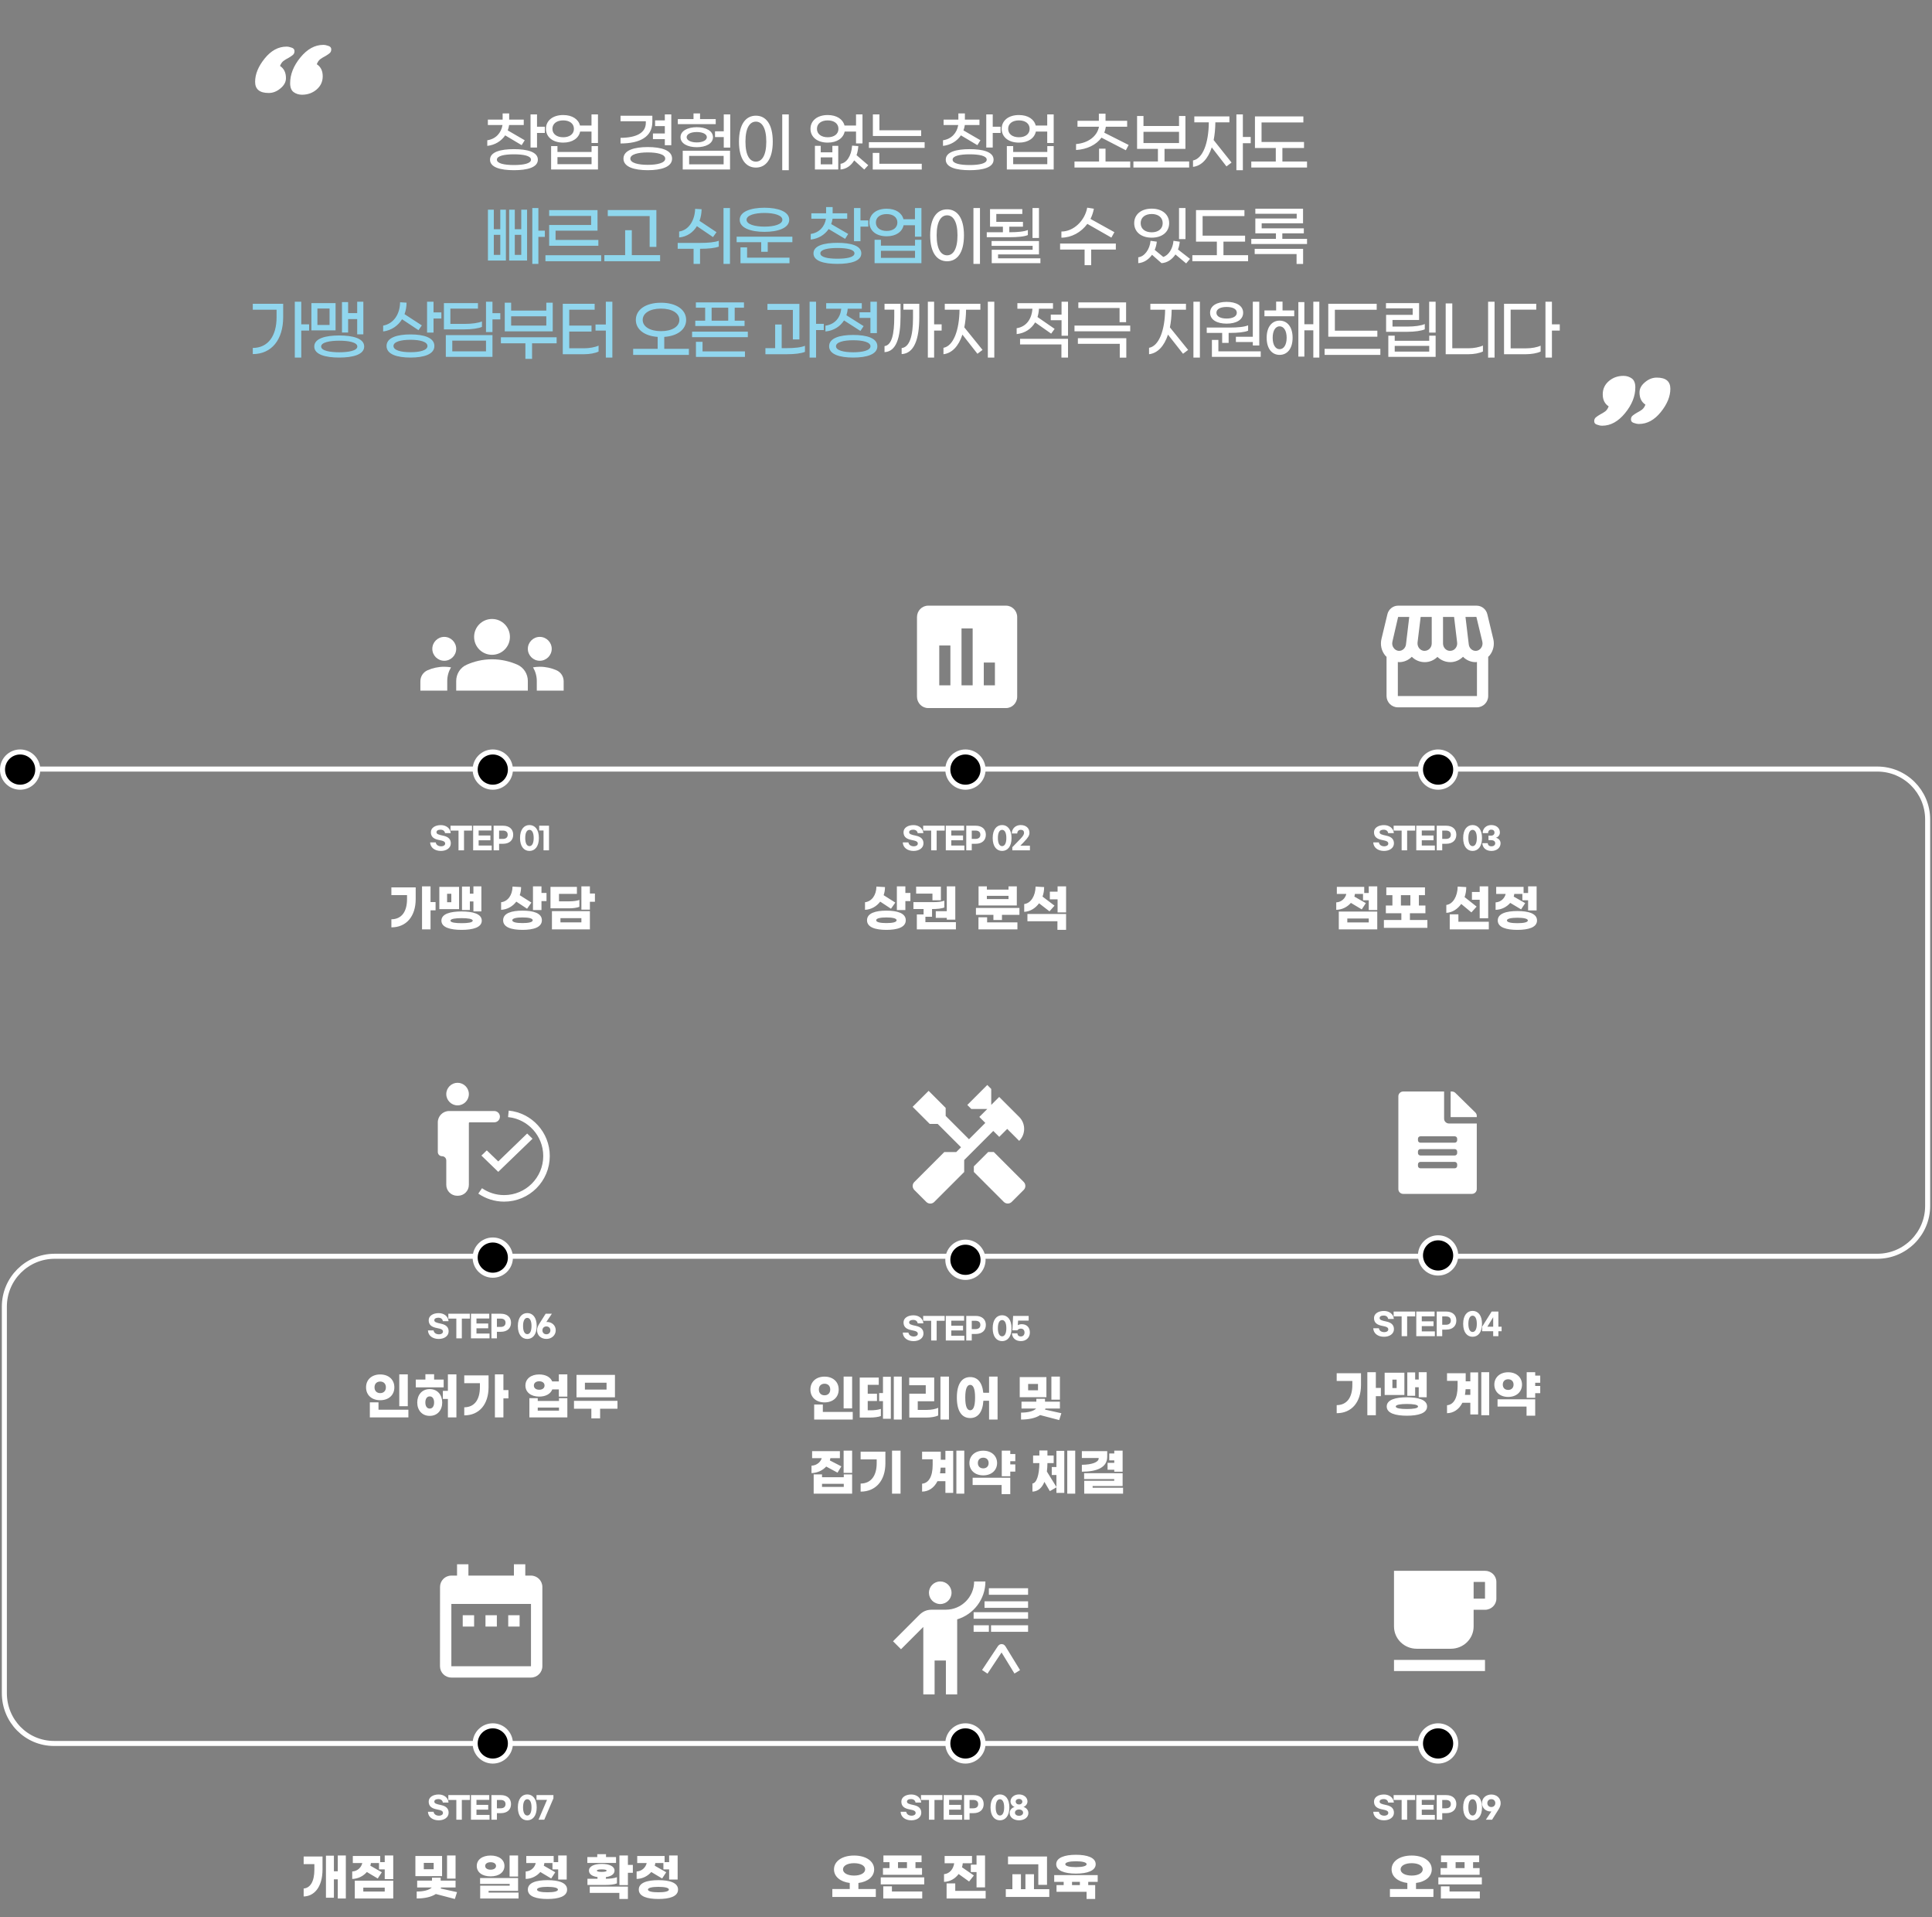 <svg width="887" height="880" viewBox="0 0 887 880" fill="none" xmlns="http://www.w3.org/2000/svg">
<rect x="0" y="0" width="887" height="880" fill="#808080" stroke="none"/>
<path d="M231.936 62.13L239.496 66.63L240.906 64.38L233.106 59.85C233.406 59.07 233.616 58.23 233.736 57.39H240.456V54.9H233.766V52.05H230.766V54.9H223.986V57.39H230.706C230.106 61.05 227.616 63.81 223.716 64.38V66.96C227.286 66.57 230.166 64.74 231.936 62.13ZM246.546 58.17V52.5H243.576V67.71H246.546V61.02H250.146V58.17H246.546ZM235.956 68.46C229.836 68.46 224.976 69.72 224.976 73.29C224.976 76.86 229.836 78.12 235.956 78.12C242.106 78.12 246.936 76.86 246.936 73.29C246.936 69.72 242.106 68.46 235.956 68.46ZM235.956 75.75C231.576 75.75 228.126 75.06 228.126 73.29C228.126 71.52 231.576 70.83 235.956 70.83C240.336 70.83 243.786 71.52 243.786 73.29C243.786 75.06 240.336 75.75 235.956 75.75ZM271.564 52.5V57.63H266.284C265.564 54.72 262.714 52.8 258.574 52.8C253.714 52.8 250.654 55.41 250.654 59.13C250.654 62.85 253.714 65.46 258.574 65.46C262.834 65.46 265.714 63.42 266.344 60.39H271.564V65.64H274.534V52.5H271.564ZM258.574 63C255.634 63 253.624 61.53 253.624 59.13C253.624 56.73 255.634 55.26 258.574 55.26C261.514 55.26 263.494 56.73 263.494 59.13C263.494 61.53 261.514 63 258.574 63ZM271.594 69.75H255.934V67.05H253.024V77.79H274.534V67.05H271.594V69.75ZM255.934 75.36V72.12H271.594V75.36H255.934ZM305.229 66.66H308.199V52.5H305.229V55.26H300.759V57.87H305.229V61.26H299.769V63.87H305.229V66.66ZM299.499 55.92V53.13H284.889V55.65H296.499V56.43C296.499 61.02 292.059 63.24 284.889 63.27V65.85C293.739 65.85 299.499 62.88 299.499 55.92ZM297.399 67.5C291.279 67.5 286.239 68.91 286.239 72.81C286.239 76.68 291.279 78.12 297.399 78.12C303.519 78.12 308.559 76.68 308.559 72.81C308.559 68.91 303.519 67.5 297.399 67.5ZM297.399 75.66C293.079 75.66 289.389 74.82 289.389 72.81C289.389 70.8 293.079 69.96 297.399 69.96C301.749 69.96 305.409 70.8 305.409 72.81C305.409 74.82 301.749 75.66 297.399 75.66ZM328.597 54.66H321.397V52.05H318.397V54.66H311.197V56.97H328.597V54.66ZM332.287 52.5V60.27H328.267V62.91H332.287V67.74H335.257V52.5H332.287ZM319.897 67.56C324.067 67.56 327.337 65.91 327.337 62.97C327.337 60.06 324.067 58.38 319.897 58.38C315.727 58.38 312.427 60.06 312.427 62.97C312.427 65.91 315.727 67.56 319.897 67.56ZM319.897 60.6C322.747 60.6 324.517 61.62 324.517 62.97C324.517 64.32 322.747 65.37 319.897 65.37C317.047 65.37 315.247 64.32 315.247 62.97C315.247 61.62 317.047 60.6 319.897 60.6ZM313.447 77.79H335.167V69.18H313.447V77.79ZM316.387 71.55H332.227V75.42H316.387V71.55ZM359.134 78.12H362.134V52.5H359.134V78.12ZM347.044 76.92C351.574 76.92 354.784 73.14 354.784 65.01C354.784 56.88 351.574 53.1 347.044 53.1C342.484 53.1 339.274 56.88 339.274 65.01C339.274 73.14 342.484 76.92 347.044 76.92ZM347.044 74.19C344.314 74.19 342.244 71.52 342.244 65.01C342.244 58.53 344.314 55.83 347.044 55.83C349.714 55.83 351.814 58.53 351.814 65.01C351.814 71.52 349.714 74.19 347.044 74.19ZM387.79 60.39H393.01V65.82H395.98V52.5H393.01V57.63H387.73C387.01 54.75 384.16 52.8 380.02 52.8C375.16 52.8 372.1 55.44 372.1 59.13C372.1 62.85 375.16 65.46 380.02 65.46C384.28 65.46 387.16 63.42 387.79 60.39ZM375.07 59.13C375.07 56.73 377.08 55.26 380.02 55.26C382.96 55.26 384.94 56.73 384.94 59.13C384.94 61.53 382.96 63 380.02 63C377.08 63 375.07 61.53 375.07 59.13ZM398.62 75.84L393.25 71.22C393.67 69.99 393.97 68.58 394.06 67.05L391.21 66.84C390.88 71.79 388.54 74.85 385.9 75.18V77.79C388.45 77.61 390.7 76.11 392.17 73.62L396.79 77.82L398.62 75.84ZM382.15 69.93H376.81V66.93H374.14V77.79H384.85V66.93H382.15V69.93ZM376.81 75.42V72.24H382.15V75.42H376.81ZM400.747 62.43H422.917V59.79H403.747V52.5H400.747V62.43ZM398.917 67.89H424.507V65.25H398.917V67.89ZM400.687 77.82H423.187V75.18H403.717V70.17H400.687V77.82ZM441.163 62.13L448.723 66.63L450.133 64.38L442.333 59.85C442.633 59.07 442.843 58.23 442.963 57.39H449.683V54.9H442.993V52.05H439.993V54.9H433.213V57.39H439.933C439.333 61.05 436.843 63.81 432.943 64.38V66.96C436.513 66.57 439.393 64.74 441.163 62.13ZM455.773 58.17V52.5H452.803V67.71H455.773V61.02H459.373V58.17H455.773ZM445.183 68.46C439.063 68.46 434.203 69.72 434.203 73.29C434.203 76.86 439.063 78.12 445.183 78.12C451.333 78.12 456.163 76.86 456.163 73.29C456.163 69.72 451.333 68.46 445.183 68.46ZM445.183 75.75C440.803 75.75 437.353 75.06 437.353 73.29C437.353 71.52 440.803 70.83 445.183 70.83C449.563 70.83 453.013 71.52 453.013 73.29C453.013 75.06 449.563 75.75 445.183 75.75ZM480.79 52.5V57.63H475.51C474.79 54.72 471.94 52.8 467.8 52.8C462.94 52.8 459.88 55.41 459.88 59.13C459.88 62.85 462.94 65.46 467.8 65.46C472.06 65.46 474.94 63.42 475.57 60.39H480.79V65.64H483.76V52.5H480.79ZM467.8 63C464.86 63 462.85 61.53 462.85 59.13C462.85 56.73 464.86 55.26 467.8 55.26C470.74 55.26 472.72 56.73 472.72 59.13C472.72 61.53 470.74 63 467.8 63ZM480.82 69.75H465.16V67.05H462.25V77.79H483.76V67.05H480.82V69.75ZM465.16 75.36V72.12H480.82V75.36H465.16ZM505.696 63.18L516.886 68.97L518.176 66.54L506.986 60.9C507.316 60.03 507.556 59.13 507.706 58.17H517.486V55.44H507.556V52.17H504.496V55.44H494.686V58.17H504.556C503.686 62.7 499.396 65.7 494.026 66.12V68.85C499.036 68.55 503.296 66.51 505.696 63.18ZM507.556 74.13V68.25H504.586V74.13H493.306V76.89H518.896V74.13H507.556ZM534.643 74.1V68.34H544.243V53.25H541.303V57.84H524.983V53.25H522.043V68.34H531.613V74.1H520.363V76.89H545.953V74.1H534.643ZM524.983 60.51H541.303V65.67H524.983V60.51ZM574.211 62.88H570.611V52.5H567.641V78.12H570.611V65.73H574.211V62.88ZM557.981 56.16H564.431V53.43H548.321V56.16H554.981C554.891 65.67 552.251 72.81 547.721 73.65V76.59C551.591 76.14 554.591 72.96 556.331 67.65L563.081 76.38L565.421 74.61L557.201 64.29C557.681 61.89 557.951 59.16 557.981 56.16ZM588.758 74.13V67.92H598.688V65.16H579.188V56.19H598.388V53.43H576.158V67.92H585.728V74.13H574.478V76.89H600.068V74.13H588.758ZM446.915 121.12H449.915V95.5H446.915V121.12ZM434.825 119.92C439.355 119.92 442.565 116.14 442.565 108.01C442.565 99.88 439.355 96.1 434.825 96.1C430.265 96.1 427.055 99.88 427.055 108.01C427.055 116.14 430.265 119.92 434.825 119.92ZM434.825 117.19C432.095 117.19 430.025 114.52 430.025 108.01C430.025 101.53 432.095 98.83 434.825 98.83C437.495 98.83 439.595 101.53 439.595 108.01C439.595 114.52 437.495 117.19 434.825 117.19ZM477.002 95.5H474.032V109.24H477.002V95.5ZM471.902 107.89V105.58C470.132 106.33 467.012 106.6 463.502 106.6H463.382V104.05H469.652V101.83H457.412V98.2H469.352V95.98H454.532V104.05H460.442V106.6H453.032V108.88H463.412C467.072 108.88 470.282 108.61 471.902 107.89ZM458.222 118.57V116.77H477.002V110.62H455.252V112.84H474.092V114.64H455.312V120.79H477.662V118.57H458.222ZM499.208 102.76L510.248 109.06L511.628 106.57L500.648 100.48C501.368 99.04 501.908 97.45 502.208 95.8L499.148 95.32C498.038 101.38 492.818 106.3 487.298 106.27V109.09C491.978 109.06 496.358 106.63 499.208 102.76ZM512.288 111.79H486.698V114.55H497.948V121.72H500.978V114.55H512.288V111.79ZM544.273 95.5H541.303V109.75H544.273V95.5ZM536.773 102.43C536.773 98.5 533.653 95.77 528.763 95.77C523.843 95.77 520.723 98.5 520.723 102.43C520.723 106.39 523.843 109.09 528.763 109.09C533.653 109.09 536.773 106.39 536.773 102.43ZM523.693 102.43C523.693 99.79 525.763 98.23 528.763 98.23C531.733 98.23 533.803 99.79 533.803 102.43C533.803 105.07 531.733 106.63 528.763 106.63C525.763 106.63 523.693 105.07 523.693 102.43ZM546.343 118.81L540.823 114.52C541.243 113.41 541.513 112.24 541.633 110.95L538.753 110.53C538.483 114.13 536.473 117.19 534.073 117.94L530.143 114.7C530.623 113.56 530.953 112.3 531.103 110.92L528.223 110.53C527.893 114.49 525.403 117.82 522.583 118.09V120.79C525.043 120.61 527.323 119.2 528.913 116.95L533.263 120.79C535.783 120.64 538.093 119.17 539.653 116.8L544.573 120.91L546.343 118.81ZM561.701 117.13V110.92H571.631V108.16H552.131V99.19H571.331V96.43H549.101V110.92H558.671V117.13H547.421V119.89H573.011V117.13H561.701ZM588.728 109.63V107.11H598.598V104.8H579.248V102.49H598.238V95.8H576.338V98.11H595.328V100.3H576.338V107.11H585.788V109.63H574.478V112H600.068V109.63H588.728ZM576.038 116.62H595.268V121.15H598.268V114.22H576.038V116.62ZM432.315 148.88H428.865V138.5H425.985V164.12H428.865V151.73H432.315V148.88ZM406.095 142.13H410.565V145.49C410.565 153.26 409.485 158.42 406.095 158.87V161.63C411.555 161.39 413.445 154.85 413.445 145.22V139.43H406.095V142.13ZM414.765 142.13H419.175V145.88C419.175 154.4 417.555 159.35 413.955 159.77V162.53C419.595 162.26 422.055 155.9 422.055 145.61V139.43H414.765V142.13ZM453.523 138.5V164.12H456.493V138.5H453.523ZM443.533 142.16H450.103V139.43H433.753V142.16H440.533C440.413 151.67 437.713 158.81 433.153 159.65V162.59C437.023 162.14 440.083 158.96 441.853 153.59L448.753 162.38L451.093 160.61L442.723 150.26C443.203 147.86 443.503 145.13 443.533 142.16ZM487.368 138.5V144.41H482.418V146.99H487.368V154.1H490.338V138.5H487.368ZM475.248 147.98L482.598 153.14L484.188 150.95L476.328 145.52C476.688 144.35 476.928 143.06 476.988 141.71H483.438V139.16H467.088V141.71H473.988C473.688 146.57 471.048 150.02 466.758 150.65V153.35C470.508 152.96 473.478 150.98 475.248 147.98ZM468.318 158.09H487.308V164.12H490.338V155.51H468.318V158.09ZM514.006 147.89H517.006V138.8H495.076V141.38H514.006V147.89ZM493.306 152.06H518.896V149.45H493.306V152.06ZM514.096 164.15H517.096V155.24H494.866V157.82H514.096V164.15ZM547.911 138.5V164.12H550.881V138.5H547.911ZM537.921 142.16H544.491V139.43H528.141V142.16H534.921C534.801 151.67 532.101 158.81 527.541 159.65V162.59C531.411 162.14 534.471 158.96 536.241 153.59L543.141 162.38L545.481 160.61L537.111 150.26C537.591 147.86 537.891 145.13 537.921 142.16ZM567.409 154.58V156.98H575.179V158.57H578.149V138.5H575.179V154.58H567.409ZM563.149 148.55C567.619 148.55 570.739 146.78 570.739 143.54C570.739 140.33 567.619 138.56 563.149 138.56C558.709 138.56 555.559 140.33 555.559 143.54C555.559 146.78 558.709 148.55 563.149 148.55ZM563.149 140.9C565.849 140.9 567.829 141.77 567.829 143.54C567.829 145.31 565.849 146.21 563.149 146.21C560.449 146.21 558.469 145.31 558.469 143.54C558.469 141.77 560.449 140.9 563.149 140.9ZM561.109 157.4H564.079V152.81H564.529C568.189 152.81 571.399 152.51 573.019 151.79V149.33C571.249 150.08 568.129 150.35 564.619 150.35H554.029V152.81H561.109V157.4ZM559.369 161.27V156.02H556.399V163.79H578.809V161.27H559.369ZM588.826 138.44H585.886V142.49H580.516V145.16H594.196V142.49H588.826V138.44ZM602.956 138.5V148.82H598.846V138.65H596.086V163.67H598.846V151.61H602.956V164.12H605.716V138.5H602.956ZM587.476 147.17C584.056 147.17 581.536 149.93 581.536 155.03C581.536 160.13 584.056 162.89 587.476 162.89C590.926 162.89 593.446 160.13 593.446 155.03C593.446 149.93 590.926 147.17 587.476 147.17ZM587.476 160.28C585.646 160.28 584.296 158.39 584.296 155.03C584.296 151.67 585.646 149.78 587.476 149.78C589.336 149.78 590.716 151.67 590.716 155.03C590.716 158.39 589.336 160.28 587.476 160.28ZM609.824 154.55H632.354V151.79H612.854V142.19H632.054V139.43H609.824V154.55ZM608.144 162.89H633.734V160.1H608.144V162.89ZM656.141 138.5V152.66H659.111V138.5H656.141ZM636.371 144.53V152.3H645.941C649.571 152.3 652.571 151.85 654.131 151.16V148.73C652.481 149.48 649.541 149.9 646.061 149.9H639.311V146.87H651.521V139.13H636.311V141.53H648.581V144.53H636.371ZM656.171 156.41H640.331V154.07H637.391V163.79H659.111V154.07H656.171V156.41ZM640.331 161.39V158.75H656.171V161.39H640.331ZM683.199 164.15L686.169 164.12V138.5H683.199V164.15ZM663.729 162.59H674.199C676.659 162.59 679.269 162.11 680.829 161.33V158.6C679.269 159.35 676.629 159.86 674.199 159.86H666.759V139.28H663.729V162.59ZM716.106 148.88H712.506V138.5H709.536V164.12H712.506V151.73H716.106V148.88ZM693.546 159.89V142.13H705.306V139.43H690.516V162.59H700.536C702.996 162.59 705.756 162.14 707.316 161.36V158.66C705.756 159.41 703.116 159.89 700.686 159.89H693.546Z" fill="white"/>
<path d="M250.146 105.88H247.176V95.5H244.386V121.12H247.176V108.73H250.146V105.88ZM229.686 105.22H226.716V96.25H224.016V119.59H232.266V96.25H229.686V105.22ZM239.316 105.22H236.346V96.25H233.766V119.59H241.986V96.25H239.316V105.22ZM226.716 116.98V107.8H229.686V116.98H226.716ZM236.346 116.98V107.8H239.316V116.98H236.346ZM252.124 112.81H274.714V110.14H255.064V105.88H274.324V96.43H252.124V99.1H271.384V103.27H252.124V112.81ZM250.414 119.89H276.004V117.16H250.414V119.89ZM298.261 113.32H301.351V96.4H279.031V99.19H298.261V113.32ZM290.071 117.1V105.67H287.011V117.1H277.471V119.89H303.061V117.1H290.071ZM332.167 95.5V121.12H335.137V95.5H332.167ZM319.957 103.81L327.337 108.82L328.957 106.57L321.157 101.38C321.757 99.73 322.087 97.9 322.117 96.04L319.147 95.86C318.997 100.84 316.507 105.55 311.797 106.27V109C315.457 108.64 318.217 106.66 319.957 103.81ZM311.137 111.49V114.19H318.427V121.12H321.397V114.19H321.637C325.147 114.19 328.177 113.89 330.007 113.2V110.5C328.177 111.22 325.057 111.49 321.607 111.49H311.137ZM350.974 106.42C357.184 106.42 362.344 104.68 362.344 100.87C362.344 97.09 357.184 95.35 350.974 95.35C344.764 95.35 339.604 97.09 339.604 100.87C339.604 104.68 344.764 106.42 350.974 106.42ZM350.974 97.75C355.444 97.75 359.194 98.8 359.194 100.87C359.194 102.97 355.444 104.02 350.974 104.02C346.504 104.02 342.754 102.97 342.754 100.87C342.754 98.8 346.504 97.75 350.974 97.75ZM338.194 108.64V111.16H349.474V115.57H352.474V111.16H363.784V108.64H338.194ZM342.994 113.53H339.964V120.82H362.464V118.27H342.994V113.53ZM380.44 105.13L388 109.63L389.41 107.38L381.61 102.85C381.91 102.07 382.12 101.23 382.24 100.39H388.96V97.9H382.27V95.05H379.27V97.9H372.49V100.39H379.21C378.61 104.05 376.12 106.81 372.22 107.38V109.96C375.79 109.57 378.67 107.74 380.44 105.13ZM395.05 101.17V95.5H392.08V110.71H395.05V104.02H398.65V101.17H395.05ZM384.46 111.46C378.34 111.46 373.48 112.72 373.48 116.29C373.48 119.86 378.34 121.12 384.46 121.12C390.61 121.12 395.44 119.86 395.44 116.29C395.44 112.72 390.61 111.46 384.46 111.46ZM384.46 118.75C380.08 118.75 376.63 118.06 376.63 116.29C376.63 114.52 380.08 113.83 384.46 113.83C388.84 113.83 392.29 114.52 392.29 116.29C392.29 118.06 388.84 118.75 384.46 118.75ZM420.067 95.5V100.63H414.787C414.067 97.72 411.217 95.8 407.077 95.8C402.217 95.8 399.157 98.41 399.157 102.13C399.157 105.85 402.217 108.46 407.077 108.46C411.337 108.46 414.217 106.42 414.847 103.39H420.067V108.64H423.037V95.5H420.067ZM407.077 106C404.137 106 402.127 104.53 402.127 102.13C402.127 99.73 404.137 98.26 407.077 98.26C410.017 98.26 411.997 99.73 411.997 102.13C411.997 104.53 410.017 106 407.077 106ZM420.097 112.75H404.437V110.05H401.527V120.79H423.037V110.05H420.097V112.75ZM404.437 118.36V115.12H420.097V118.36H404.437Z" fill="#8FD7ED"/>
<path d="M141.917 148.88H138.317V138.5H135.347V164.12H138.317V151.73H141.917V148.88ZM116.057 142.16H126.977V145.67C126.977 154.25 123.017 159.68 116.057 159.71V162.53C124.757 162.53 130.007 155.81 130.007 145.61V139.43H116.057V142.16ZM159.824 146.45H163.994V153.47H166.814V138.5H163.994V143.72H159.824V138.65H157.004V152.63H159.824V146.45ZM154.064 139.13H142.964V151.64H154.064V139.13ZM151.304 149.15H145.724V141.62H151.304V149.15ZM155.744 153.98C149.624 153.98 144.284 155.27 144.284 159.05C144.284 162.83 149.624 164.12 155.744 164.12C161.864 164.12 167.204 162.83 167.204 159.05C167.204 155.27 161.864 153.98 155.744 153.98ZM155.744 161.69C151.544 161.69 147.434 161 147.434 159.05C147.434 157.1 151.544 156.38 155.744 156.38C159.944 156.38 164.054 157.1 164.054 159.05C164.054 161 159.944 161.69 155.744 161.69ZM199.04 143.39V138.5H196.07V152.66H199.04V146.21H202.64V143.39H199.04ZM184.58 146.54L192.14 151.55L193.67 149.36L185.72 144.2C186.32 142.58 186.65 140.81 186.65 138.92L183.68 138.74C183.62 144.14 180.77 148.58 175.91 149.45V152.15C179.72 151.64 182.72 149.54 184.58 146.54ZM188.45 153.5C182.33 153.5 177.47 154.97 177.47 158.81C177.47 162.65 182.33 164.12 188.45 164.12C194.6 164.12 199.43 162.65 199.43 158.81C199.43 154.97 194.6 153.5 188.45 153.5ZM188.45 161.66C184.1 161.66 180.65 160.79 180.65 158.81C180.65 156.86 184.1 155.96 188.45 155.96C192.83 155.96 196.25 156.86 196.25 158.81C196.25 160.79 192.83 161.66 188.45 161.66ZM229.697 143.75H226.097V138.5H223.127V152.42H226.097V146.6H229.697V143.75ZM221.267 150.05V147.53C219.617 148.25 216.677 148.67 213.197 148.67H206.777V141.65H219.437V139.13H203.807V151.19H213.017C216.647 151.19 219.707 150.74 221.267 150.05ZM204.677 163.79H226.097V153.83H204.677V163.79ZM207.647 156.35H223.127V161.27H207.647V156.35ZM253.754 138.95H250.814V142.55H234.674V138.95H231.734V152.09H253.754V138.95ZM234.674 149.45V145.19H250.814V149.45H234.674ZM255.554 154.82H229.964V157.58H241.214V164.72H244.274V157.58H255.554V154.82ZM278.142 138.5V148.94H273.402V151.73H278.142V164.12H281.142V138.5H278.142ZM261.342 159.86V152.18H271.572V149.45H261.342V142.16H273.012V139.43H258.372V162.59H268.182C270.642 162.59 273.252 162.14 274.812 161.36V158.63C273.252 159.38 270.612 159.86 268.182 159.86H261.342ZM304.968 160.1V154.64C311.088 154.22 315.018 151.19 315.018 146.84C315.018 142.1 310.428 138.95 303.468 138.95C296.508 138.95 291.918 142.1 291.918 146.84C291.918 151.19 295.848 154.22 301.938 154.64V160.1H290.688V162.89H316.278V160.1H304.968ZM295.068 146.84C295.068 143.72 298.428 141.65 303.468 141.65C308.538 141.65 311.898 143.72 311.898 146.84C311.898 149.93 308.538 152 303.468 152C298.428 152 295.068 149.93 295.068 146.84ZM341.835 147.2H337.305V141.23H341.565V138.8H319.485V141.23H323.745V147.2H319.215V149.63H341.835V147.2ZM326.715 141.23H334.335V147.2H326.715V141.23ZM317.745 152.24V154.76H343.335V152.24H317.745ZM322.545 156.89H319.515V163.82H342.015V161.3H322.545V156.89ZM378.201 148.64H374.661V138.5H371.691V164.12H374.661V151.49H378.201V148.64ZM364.011 155.81H367.011V139.49H352.341V142.25H364.011V155.81ZM358.881 159.8V148.94H355.881V159.8H351.411V162.59H361.191C364.701 162.59 367.731 162.26 369.561 161.51V158.72C367.731 159.5 364.611 159.8 361.161 159.8H358.881ZM394.638 143.33V145.91H399.618V152.9H402.588V138.5H399.618V143.33H394.638ZM387.498 147.08L395.028 151.91L396.498 149.69L388.608 144.71C388.908 143.75 389.118 142.76 389.178 141.71H395.658V139.16H379.308V141.71H386.208C385.848 145.88 383.208 148.91 378.978 149.48V152.15C382.758 151.79 385.728 149.87 387.498 147.08ZM391.728 153.74C385.518 153.74 380.658 155.18 380.658 158.93C380.658 162.68 385.518 164.12 391.728 164.12C397.938 164.12 402.798 162.68 402.798 158.93C402.798 155.18 397.938 153.74 391.728 153.74ZM391.728 161.69C387.318 161.69 383.808 160.82 383.808 158.93C383.808 157.04 387.318 156.17 391.728 156.17C396.138 156.17 399.648 157.04 399.648 158.93C399.648 160.82 396.138 161.69 391.728 161.69Z" fill="#91D6EE"/>
<path d="M123.365 42.68C119.205 42.68 117.125 40.973 117.125 37.56C117.125 34.04 118.592 30.467 121.525 26.84C124.458 23.213 127.792 21.4 131.525 21.4C132.272 21.4 133.072 21.56 133.925 21.88C134.778 22.147 135.205 22.68 135.205 23.48C135.205 24.28 134.912 24.893 134.325 25.32C133.792 25.747 133.152 26.173 132.405 26.6C131.658 26.973 130.912 27.427 130.165 27.96C129.472 28.493 128.938 29.267 128.565 30.28C130.378 31.453 131.285 33.32 131.285 35.88C131.285 37.64 130.432 39.213 128.725 40.6C127.072 41.987 125.285 42.68 123.365 42.68ZM145.445 29.48C147.258 30.653 148.165 32.493 148.165 35C148.165 37.453 147.232 39.48 145.365 41.08C143.498 42.68 141.258 43.48 138.645 43.48C137.205 43.48 135.925 43.08 134.805 42.28C133.738 41.48 133.205 40.12 133.205 38.2C133.205 34.147 134.778 30.2 137.925 26.36C141.072 22.52 144.565 20.6 148.405 20.6C149.152 20.6 149.952 20.76 150.805 21.08C151.658 21.347 152.085 21.88 152.085 22.68C152.085 23.48 151.792 24.093 151.205 24.52C150.672 24.947 150.032 25.373 149.285 25.8C148.538 26.173 147.792 26.627 147.045 27.16C146.352 27.693 145.818 28.467 145.445 29.48Z" fill="white"/>
<path d="M760.635 173.32C764.795 173.32 766.875 175.027 766.875 178.44C766.875 181.96 765.408 185.533 762.475 189.16C759.542 192.787 756.208 194.6 752.475 194.6C751.728 194.6 750.928 194.44 750.075 194.12C749.222 193.853 748.795 193.32 748.795 192.52C748.795 191.72 749.088 191.107 749.675 190.68C750.208 190.253 750.848 189.827 751.595 189.4C752.342 189.027 753.088 188.573 753.835 188.04C754.528 187.507 755.062 186.733 755.435 185.72C753.622 184.547 752.715 182.68 752.715 180.12C752.715 178.36 753.568 176.787 755.275 175.4C756.928 174.013 758.715 173.32 760.635 173.32ZM738.555 186.52C736.742 185.347 735.835 183.507 735.835 181C735.835 178.547 736.768 176.52 738.635 174.92C740.502 173.32 742.742 172.52 745.355 172.52C746.795 172.52 748.075 172.92 749.195 173.72C750.262 174.52 750.795 175.88 750.795 177.8C750.795 181.853 749.222 185.8 746.075 189.64C742.928 193.48 739.435 195.4 735.595 195.4C734.848 195.4 734.048 195.24 733.195 194.92C732.342 194.653 731.915 194.12 731.915 193.32C731.915 192.52 732.208 191.907 732.795 191.48C733.328 191.053 733.968 190.627 734.715 190.2C735.462 189.827 736.208 189.373 736.955 188.84C737.648 188.307 738.182 187.533 738.555 186.52Z" fill="white"/>
<path d="M202.393 378.725C199.842 378.725 197.818 379.945 197.818 381.984C197.818 384.105 199.149 385.117 201.603 385.575C203.614 385.949 204.376 386.309 204.376 387.211C204.376 387.945 203.614 388.458 202.588 388.458C201.146 388.458 200.203 387.738 200.064 386.656H197.471C197.582 389.069 199.62 390.58 202.407 390.58C204.931 390.58 206.969 389.263 206.969 387.1C206.969 385.408 206.082 384.119 203.475 383.578C201.27 383.12 200.397 382.829 200.397 381.984C200.397 381.304 201.049 380.833 202.227 380.833C203.433 380.833 204.168 381.429 204.321 382.413H206.927C206.803 380.264 204.917 378.725 202.393 378.725ZM216.704 379.003H206.833V381.235H210.507V390.303H213.03V381.235H216.704V379.003ZM217.227 390.303H225.754V388.112H219.75V385.685H225.144V383.495H219.75V381.193H225.629V379.003H217.227V390.303ZM226.618 390.303H229.141V387.294H230.957C233.897 387.294 235.616 385.658 235.616 383.134C235.616 380.639 233.897 379.003 230.957 379.003H226.618V390.303ZM229.141 385.062V381.235H230.846C232.247 381.235 233.093 381.886 233.093 383.134C233.093 384.396 232.247 385.062 230.846 385.062H229.141ZM243.08 378.698C240.612 378.698 238.754 380.68 238.754 384.646C238.754 388.597 240.612 390.58 243.08 390.58C245.548 390.58 247.406 388.597 247.406 384.646C247.406 380.68 245.548 378.698 243.08 378.698ZM243.08 380.902C244.189 380.902 245.021 382.067 245.021 384.646C245.021 387.211 244.189 388.375 243.08 388.375C241.971 388.375 241.139 387.211 241.139 384.646C241.139 382.067 241.971 380.902 243.08 380.902ZM252.052 379.003H247.546V381.193H249.543V390.303H252.052V379.003Z" fill="white"/>
<path d="M635.393 601.725C632.842 601.725 630.818 602.945 630.818 604.984C630.818 607.105 632.149 608.117 634.603 608.575C636.614 608.949 637.376 609.309 637.376 610.211C637.376 610.945 636.614 611.458 635.588 611.458C634.146 611.458 633.203 610.738 633.064 609.656H630.471C630.582 612.069 632.62 613.58 635.407 613.58C637.931 613.58 639.969 612.263 639.969 610.1C639.969 608.408 639.082 607.119 636.475 606.578C634.27 606.12 633.397 605.829 633.397 604.984C633.397 604.304 634.049 603.833 635.227 603.833C636.433 603.833 637.168 604.429 637.321 605.413H639.927C639.803 603.264 637.917 601.725 635.393 601.725ZM649.704 602.003H639.833V604.235H643.507V613.303H646.03V604.235H649.704V602.003ZM650.227 613.303H658.754V611.112H652.75V608.685H658.144V606.495H652.75V604.193H658.629V602.003H650.227V613.303ZM659.618 613.303H662.141V610.294H663.957C666.897 610.294 668.616 608.658 668.616 606.134C668.616 603.639 666.897 602.003 663.957 602.003H659.618V613.303ZM662.141 608.062V604.235H663.846C665.247 604.235 666.093 604.886 666.093 606.134C666.093 607.396 665.247 608.062 663.846 608.062H662.141ZM676.08 601.698C673.612 601.698 671.754 603.68 671.754 607.646C671.754 611.597 673.612 613.58 676.08 613.58C678.548 613.58 680.406 611.597 680.406 607.646C680.406 603.68 678.548 601.698 676.08 601.698ZM676.08 603.902C677.189 603.902 678.021 605.067 678.021 607.646C678.021 610.211 677.189 611.375 676.08 611.375C674.971 611.375 674.139 610.211 674.139 607.646C674.139 605.067 674.971 603.902 676.08 603.902ZM685.538 613.303H687.922V611.029H689.406V608.949H687.922V602.003H684.83L680.463 608.949V611.029H685.538V613.303ZM682.875 608.949L685.538 604.595V608.949H682.875Z" fill="white"/>
<path d="M419.393 603.725C416.842 603.725 414.818 604.945 414.818 606.984C414.818 609.105 416.149 610.117 418.603 610.575C420.614 610.949 421.376 611.309 421.376 612.211C421.376 612.945 420.614 613.458 419.588 613.458C418.146 613.458 417.203 612.738 417.064 611.656H414.471C414.582 614.069 416.62 615.58 419.407 615.58C421.931 615.58 423.969 614.263 423.969 612.1C423.969 610.408 423.082 609.119 420.475 608.578C418.27 608.12 417.397 607.829 417.397 606.984C417.397 606.304 418.049 605.833 419.227 605.833C420.433 605.833 421.168 606.429 421.321 607.413H423.927C423.803 605.264 421.917 603.725 419.393 603.725ZM433.704 604.003H423.833V606.235H427.507V615.303H430.03V606.235H433.704V604.003ZM434.227 615.303H442.754V613.112H436.75V610.685H442.144V608.495H436.75V606.193H442.629V604.003H434.227V615.303ZM443.618 615.303H446.141V612.294H447.957C450.897 612.294 452.616 610.658 452.616 608.134C452.616 605.639 450.897 604.003 447.957 604.003H443.618V615.303ZM446.141 610.062V606.235H447.846C449.247 606.235 450.093 606.886 450.093 608.134C450.093 609.396 449.247 610.062 447.846 610.062H446.141ZM460.08 603.698C457.612 603.698 455.754 605.68 455.754 609.646C455.754 613.597 457.612 615.58 460.08 615.58C462.548 615.58 464.406 613.597 464.406 609.646C464.406 605.68 462.548 603.698 460.08 603.698ZM460.08 605.902C461.189 605.902 462.021 607.067 462.021 609.646C462.021 612.211 461.189 613.375 460.08 613.375C458.971 613.375 458.139 612.211 458.139 609.646C458.139 607.067 458.971 605.902 460.08 605.902ZM468.719 615.566C471.049 615.566 472.824 614.013 472.824 611.628C472.824 609.23 471.326 607.802 469.108 607.802C468.387 607.802 467.777 607.982 467.291 608.273L467.416 606.152H472.269V604.003H465.128L464.796 610.602H467.083C467.388 610.186 467.888 609.84 468.678 609.84C469.759 609.84 470.369 610.575 470.369 611.628C470.369 612.668 469.745 613.431 468.719 613.431C467.68 613.431 467.167 612.904 467.07 612.003H464.588C464.768 614.179 466.265 615.566 468.719 615.566Z" fill="white"/>
<path d="M418.393 823.671C415.842 823.671 413.818 824.891 413.818 826.929C413.818 829.05 415.149 830.062 417.603 830.52C419.614 830.894 420.376 831.255 420.376 832.156C420.376 832.891 419.614 833.404 418.588 833.404C417.146 833.404 416.203 832.683 416.064 831.601H413.471C413.582 834.014 415.62 835.525 418.407 835.525C420.931 835.525 422.969 834.208 422.969 832.045C422.969 830.354 422.082 829.064 419.475 828.523C417.27 828.066 416.397 827.775 416.397 826.929C416.397 826.249 417.049 825.778 418.227 825.778C419.433 825.778 420.168 826.374 420.321 827.359H422.927C422.803 825.21 420.917 823.671 418.393 823.671ZM432.704 823.948H422.833V826.18H426.507V835.248H429.03V826.18H432.704V823.948ZM433.227 835.248H441.754V833.057H435.75V830.631H441.144V828.44H435.75V826.139H441.629V823.948H433.227V835.248ZM442.618 835.248H445.141V832.239H446.957C449.897 832.239 451.616 830.603 451.616 828.08C451.616 825.584 449.897 823.948 446.957 823.948H442.618V835.248ZM445.141 830.007V826.18H446.846C448.247 826.18 449.093 826.832 449.093 828.08C449.093 829.341 448.247 830.007 446.846 830.007H445.141ZM459.08 823.643C456.612 823.643 454.754 825.626 454.754 829.591C454.754 833.542 456.612 835.525 459.08 835.525C461.548 835.525 463.406 833.542 463.406 829.591C463.406 825.626 461.548 823.643 459.08 823.643ZM459.08 825.847C460.189 825.847 461.021 827.012 461.021 829.591C461.021 832.156 460.189 833.321 459.08 833.321C457.971 833.321 457.139 832.156 457.139 829.591C457.139 827.012 457.971 825.847 459.08 825.847ZM472.142 832.17C472.142 830.603 470.867 829.605 469.855 829.397C470.714 829.133 471.726 828.163 471.726 826.873C471.726 825.126 470.16 823.643 467.844 823.643C465.543 823.643 463.934 825.099 463.934 826.873C463.934 828.163 464.96 829.133 465.834 829.397C464.836 829.605 463.546 830.603 463.546 832.17C463.546 834.222 465.446 835.525 467.844 835.525C470.243 835.525 472.142 834.222 472.142 832.17ZM469.369 826.97C469.369 827.733 468.718 828.26 467.844 828.26C466.998 828.26 466.319 827.705 466.319 826.915C466.319 826.194 466.971 825.695 467.844 825.695C468.745 825.695 469.369 826.249 469.369 826.97ZM469.716 832.017C469.716 832.835 468.953 833.445 467.844 833.445C466.735 833.445 465.972 832.835 465.972 832.017C465.972 831.172 466.763 830.548 467.844 830.548C468.926 830.548 469.716 831.172 469.716 832.017Z" fill="white"/>
<path d="M199.976 414.056H197.665V406.846H193.76V426.581H197.665V417.846H199.976V414.056ZM179.687 410.867H186.874V412.647C186.874 418.424 184.424 421.913 179.687 421.959V425.657C186.527 425.657 190.848 420.665 190.848 412.647V407.309H179.687V410.867ZM215.711 413.756H217.352V418.331H221.003V406.846H217.352V410.197H215.711V406.939H212.106V417.684H215.711V413.756ZM210.766 407.078H201.707V417.291H210.766V407.078ZM207.207 414.126H205.266V410.243H207.207V414.126ZM211.921 418.354C206.745 418.354 202.655 419.464 202.655 422.583C202.655 425.703 206.745 426.812 211.921 426.812C217.097 426.812 221.188 425.703 221.188 422.583C221.188 419.464 217.097 418.354 211.921 418.354ZM211.921 423.739C209.125 423.739 206.814 423.461 206.814 422.583C206.814 421.728 209.125 421.428 211.921 421.428C214.717 421.428 217.028 421.728 217.028 422.583C217.028 423.461 214.717 423.739 211.921 423.739ZM248.598 409.874V406.846H244.693V417.707H248.598V413.594H250.909V409.874H248.598ZM237.044 413.848L241.989 417.107L243.977 414.287L238.616 410.89C239.032 409.712 239.239 408.464 239.239 407.17L235.311 406.939C235.242 410.867 233.185 413.756 230.065 414.126V417.615C232.954 417.453 235.404 416.02 237.044 413.848ZM239.887 417.985C234.918 417.985 230.99 419.117 230.99 422.398C230.99 425.68 234.918 426.812 239.887 426.812C244.855 426.812 248.783 425.68 248.783 422.398C248.783 419.117 244.855 417.985 239.887 417.985ZM239.887 423.692C237.275 423.692 235.196 423.346 235.196 422.398C235.196 421.474 237.275 421.104 239.887 421.104C242.498 421.104 244.578 421.474 244.578 422.398C244.578 423.346 242.498 423.692 239.887 423.692ZM273.137 410.128H270.827V406.846H266.921V417.523H270.827V413.918H273.137V410.128ZM265.997 416.228V413.063C264.957 413.479 263.224 413.71 261.445 413.71H256.638V410.29H264.865V407.078H252.733V416.922H261.283C263.132 416.922 264.98 416.668 265.997 416.228ZM253.403 426.581H270.827V418.216H253.403V426.581ZM257.308 421.428H266.921V423.369H257.308V421.428Z" fill="white"/>
<path d="M633.976 637.056H631.665V629.846H627.76V649.581H631.665V640.846H633.976V637.056ZM613.687 633.867H620.874V635.647C620.874 641.424 618.424 644.913 613.687 644.959V648.657C620.527 648.657 624.848 643.665 624.848 635.647V630.309H613.687V633.867ZM649.711 636.756H651.352V641.331H655.003V629.846H651.352V633.197H649.711V629.939H646.106V640.684H649.711V636.756ZM644.766 630.078H635.707V640.291H644.766V630.078ZM641.207 637.126H639.266V633.243H641.207V637.126ZM645.921 641.354C640.745 641.354 636.655 642.464 636.655 645.583C636.655 648.703 640.745 649.812 645.921 649.812C651.097 649.812 655.188 648.703 655.188 645.583C655.188 642.464 651.097 641.354 645.921 641.354ZM645.921 646.739C643.125 646.739 640.814 646.461 640.814 645.583C640.814 644.728 643.125 644.428 645.921 644.428C648.717 644.428 651.028 644.728 651.028 645.583C651.028 646.461 648.717 646.739 645.921 646.739ZM680.08 629.846V649.581H683.708V629.846H680.08ZM675.042 634.029H672.916V630.309H664.343V633.821H669.196V636.34C669.196 641.886 667.278 644.774 664.343 645.006V648.657C667.208 648.61 669.819 647.039 671.391 643.873H675.042V649.234H678.624V629.939H675.042V634.029ZM672.569 640.245C672.708 639.436 672.824 638.581 672.87 637.657H675.042V640.245H672.569ZM707.137 634.699V631.395H704.827V629.846H700.921V641.586H704.827V639.46H707.137V636.155H704.827V634.699H707.137ZM692.417 641.193C696.207 641.193 698.772 638.859 698.772 635.531C698.772 632.227 696.207 629.87 692.417 629.87C688.628 629.87 686.063 632.227 686.063 635.531C686.063 638.859 688.628 641.193 692.417 641.193ZM692.417 633.082C693.873 633.082 694.89 634.006 694.89 635.531C694.89 637.056 693.873 637.981 692.417 637.981C690.939 637.981 689.945 637.056 689.945 635.531C689.945 634.006 690.939 633.082 692.417 633.082ZM687.542 645.629H700.852V649.812H704.827V642.279H687.542V645.629Z" fill="white"/>
<path d="M391.22 631.846H387.315V646.451H391.22V631.846ZM378.556 631.87C374.697 631.87 372.063 634.227 372.063 637.785C372.063 641.367 374.697 643.701 378.556 643.701C382.416 643.701 385.05 641.367 385.05 637.785C385.05 634.227 382.416 631.87 378.556 631.87ZM378.556 635.128C380.058 635.128 381.168 636.075 381.168 637.785C381.168 639.495 380.058 640.443 378.556 640.443C377.054 640.443 375.945 639.495 375.945 637.785C375.945 636.075 377.054 635.128 378.556 635.128ZM377.771 644.672H373.796V651.581H391.497V648.069H377.771V644.672ZM410.352 631.846V651.581H414.003V631.846H410.352ZM405.383 639.426H403.627V643.1H405.383V651.234H408.988V631.939H405.383V639.426ZM398.381 647.329V643.054H402.633V639.726H398.381V635.636H403.442V632.309H394.707V650.657H399.468C401.108 650.657 403.234 650.449 404.413 649.963V646.682C403.211 647.121 401.362 647.329 399.814 647.329H398.381ZM435.676 631.846H431.771V651.581H435.676V631.846ZM428.906 632.309H417.421V635.821H425.023V639.703H417.467V650.657H425.462C427.427 650.657 429.529 650.31 430.731 649.709V646.197C429.529 646.751 427.496 647.144 425.624 647.144H421.349V643.17H428.906V632.309ZM454.092 631.846V639.287H451.434C450.926 634.319 448.661 632.078 445.426 632.078C441.752 632.078 439.302 634.989 439.302 641.483C439.302 647.976 441.752 650.888 445.426 650.888C448.823 650.888 451.134 648.415 451.48 642.938H454.092V651.581H457.997V631.846H454.092ZM445.426 647.306C444.132 647.306 443.161 645.919 443.161 641.483C443.161 637.069 444.132 635.659 445.426 635.659C446.697 635.659 447.668 637.069 447.668 641.483C447.668 645.919 446.697 647.306 445.426 647.306ZM486.609 631.846H482.704V642.453H486.609V631.846ZM480.416 632.078H468.169V641.321H480.416V632.078ZM476.557 638.155H472.028V635.243H476.557V638.155ZM487.28 648.669L479.769 647.006L479.977 646.52H486.609V643.378H479.769V642.037H475.795V643.378H468.978V646.52H475.702C474.431 647.837 471.658 648.392 468.77 648.392V651.581C472.051 651.581 475.333 651.003 477.551 649.524L486.286 651.812L487.28 648.669ZM387.315 665.846V676.06H391.22V665.846H387.315ZM379.319 673.149L384.518 675.945L386.275 673.056L381.006 670.353C381.098 669.983 381.191 669.636 381.237 669.29H385.604V666.078H372.849V669.29H377.262C376.8 670.953 375.113 672.617 372.571 672.756V676.153C375.391 676.083 377.771 674.836 379.319 673.149ZM387.384 678.048H377.401V676.754H373.565V685.581H391.22V676.754H387.384V678.048ZM377.401 682.484V681.075H387.384V682.484H377.401ZM413.448 665.846H409.543V685.581H413.448V665.846ZM406.492 666.309H395.123V669.867H402.495V671.647C402.495 677.354 399.907 680.913 395.123 680.959V684.657C402.033 684.657 406.492 679.665 406.492 671.647V666.309ZM439.08 665.846V685.581H442.708V665.846H439.08ZM434.042 670.029H431.916V666.309H423.343V669.821H428.196V672.34C428.196 677.886 426.278 680.774 423.343 681.006V684.657C426.208 684.61 428.819 683.039 430.391 679.873H434.042V685.234H437.624V665.939H434.042V670.029ZM431.569 676.245C431.708 675.436 431.824 674.581 431.87 673.657H434.042V676.245H431.569ZM466.137 670.699V667.395H463.827V665.846H459.921V677.586H463.827V675.46H466.137V672.155H463.827V670.699H466.137ZM451.417 677.193C455.207 677.193 457.772 674.859 457.772 671.531C457.772 668.227 455.207 665.87 451.417 665.87C447.628 665.87 445.063 668.227 445.063 671.531C445.063 674.859 447.628 677.193 451.417 677.193ZM451.417 669.082C452.873 669.082 453.89 670.006 453.89 671.531C453.89 673.056 452.873 673.981 451.417 673.981C449.939 673.981 448.945 673.056 448.945 671.531C448.945 670.006 449.939 669.082 451.417 669.082ZM446.542 681.629H459.852V685.812H463.827V678.279H446.542V681.629ZM485.021 673.357H482.872V677.031H485.021V682.531L480.631 675.436C480.793 674.258 480.862 672.964 480.885 671.577H483.75V668.088H480.885V665.777H477.188V668.088H474.299V671.577H477.188C477.118 677.123 475.917 680.705 473.999 680.936V684.657C476.494 684.564 478.343 683.039 479.498 680.174L481.994 684.426L485.021 682.692V685.234H488.626V665.939H485.021V673.357ZM489.99 665.846V685.581H493.641V665.846H489.99ZM511.571 675.506H515.407V665.846H511.571V667.141H509.26V670.306H511.571V671.439H508.497V674.605H511.571V675.506ZM508.336 668.643V666.078H496.689V669.22H504.407V669.428C504.407 671.161 501.288 672.294 496.689 672.34V675.506C503.275 675.506 508.336 673.773 508.336 668.643ZM501.634 682.877V682.092H515.407V676.199H497.729V678.903H511.548V679.688H497.775V685.581H515.615V682.877H501.634Z" fill="white"/>
<path d="M394.102 867.059V864.286C398.493 863.731 401.335 861.328 401.335 858.047C401.335 854.303 397.615 851.692 392.115 851.692C386.615 851.692 382.895 854.303 382.895 858.047C382.895 861.328 385.737 863.731 390.128 864.286V867.059H382.132V870.71H402.098V867.059H394.102ZM387.031 858.047C387.031 856.337 389.111 855.204 392.115 855.204C395.119 855.204 397.199 856.337 397.199 858.047C397.199 859.734 395.119 860.889 392.115 860.889C389.111 860.889 387.031 859.734 387.031 858.047ZM423.309 857.469H420.305V854.742H423.101V851.669H405.585V854.742H408.381V857.469H405.377V860.542H423.309V857.469ZM412.287 854.742H416.4V857.469H412.287V854.742ZM404.361 861.721V864.933H424.326V861.721H404.361ZM409.491 865.834H405.516V871.403H423.402V868.191H409.491V865.834ZM445.706 855.874V859.271H448.34V866.296H452.245V851.669H448.34V855.874H445.706ZM440.114 860.173L444.92 863.616L447.115 860.843L441.662 857.076C441.847 856.475 441.962 855.851 442.008 855.227H446.26V851.9H433.689V855.227H438.08C437.733 857.746 436.07 860.034 433.412 860.242V863.778C436.231 863.708 438.588 862.229 440.114 860.173ZM438.565 867.914V864.494H434.591V871.403H452.523V867.914H438.565ZM476.698 865.141H480.696V852.131H462.787V855.713H476.698V865.141ZM474.711 867.128V860.265H470.783V867.128H468.726V860.265H464.798V867.128H461.77V870.71H481.736V867.128H474.711ZM493.981 859.988C499.181 859.988 503.04 858.671 503.04 855.666C503.04 852.662 499.181 851.345 493.981 851.345C488.782 851.345 484.923 852.662 484.923 855.666C484.923 858.671 488.782 859.988 493.981 859.988ZM493.981 854.326C496.939 854.326 498.88 854.811 498.88 855.666C498.88 856.545 496.939 857.007 493.981 857.007C491.024 857.007 489.082 856.545 489.082 855.666C489.082 854.811 491.024 854.326 493.981 854.326ZM503.964 863.778V860.681H483.999V863.778H488.343V865.256H485.062V868.33H498.857V871.634H502.809V865.256H499.62V863.778H503.964ZM495.784 865.256H492.179V863.778H495.784V865.256Z" fill="white"/>
<path d="M415.665 409.874V406.846H411.76V417.707H415.665V413.594H417.976V409.874H415.665ZM404.111 413.848L409.056 417.107L411.044 414.287L405.682 410.89C406.098 409.712 406.306 408.464 406.306 407.17L402.378 406.939C402.309 410.867 400.252 413.756 397.132 414.126V417.615C400.021 417.453 402.47 416.02 404.111 413.848ZM406.953 417.985C401.985 417.985 398.057 419.117 398.057 422.398C398.057 425.68 401.985 426.812 406.953 426.812C411.922 426.812 415.85 425.68 415.85 422.398C415.85 419.117 411.922 417.985 406.953 417.985ZM406.953 423.692C404.342 423.692 402.262 423.346 402.262 422.398C402.262 421.474 404.342 421.104 406.953 421.104C409.565 421.104 411.644 421.474 411.644 422.398C411.644 423.346 409.565 423.692 406.953 423.692ZM429.621 418.239V421.312H434.681V422.121H438.587V406.846H434.681V418.239H429.621ZM428.096 413.224H431.978V406.985H420.608V410.174H428.096V413.224ZM424.86 423.277V420.804H427.911V417.245H428.165C430.129 417.245 432.324 417.06 433.549 416.529V413.409C432.324 413.918 430.268 414.079 428.442 414.079H419.361V417.245H424.028V419.718H420.932V426.581H438.864V423.277H424.86ZM466.829 406.846H463.017V408.325H453.08V406.846H449.267V415.605H466.829V406.846ZM453.08 412.67V411.191H463.017V412.67H453.08ZM448.065 416.737V419.926H456.084V422.283H460.012V419.926H468.031V416.737H448.065ZM453.196 421.035H449.221V426.581H467.107V423.369H453.196V421.035ZM485.545 406.846V409.273H481.987V412.808H485.545V418.817H489.451V406.846H485.545ZM477.041 414.611L481.825 418.308L484.136 415.697L478.636 411.537C479.121 410.174 479.375 408.695 479.375 407.17L475.447 406.939C475.378 411.214 473.275 414.588 470.224 414.957V418.539C473.021 418.378 475.401 416.852 477.041 414.611ZM471.703 422.861H485.476V426.812H489.451V419.51H471.703V422.861Z" fill="white"/>
<path d="M628.407 406.846V409.897H626.327V407.078H613.756V410.313H618.101C617.708 412.184 616.021 414.056 613.479 414.195V417.615C616.298 417.546 618.655 416.228 620.203 414.426L625.195 417.407L627.067 414.542L621.798 411.537C621.937 411.122 622.006 410.729 622.052 410.313H625.773V413.224H628.407V417.707H632.312V406.846H628.407ZM614.657 426.581H632.312V418.401H614.657V426.581ZM618.563 421.59H628.407V423.392H618.563V421.59ZM647.308 422.283V419.186H654.425V415.628H651.421V410.89H654.217V407.309H636.47V410.89H639.266V415.628H636.262V419.186H643.379V422.283H635.361V425.888H655.326V422.283H647.308ZM643.171 410.89H647.516V415.628H643.171V410.89ZM679.34 421.474H683.245V406.846H679.34V409.411H675.781V412.993H679.34V421.474ZM670.859 414.911L675.527 418.793L677.93 416.136L672.408 411.769C672.916 410.336 673.17 408.764 673.17 407.17L669.242 406.939C669.172 411.353 667.093 415.004 664.019 415.373V419.001C666.838 418.84 669.219 417.245 670.859 414.911ZM669.565 423.092V419.672H665.591V426.581H683.523V423.092H669.565ZM693.365 414.426L698.356 417.407L700.228 414.542L694.959 411.537C695.098 411.122 695.167 410.729 695.214 410.313H698.934V413.224H701.568V417.892H705.474V406.846H701.568V409.897H699.489V407.078H686.918V410.313H691.262C690.869 412.184 689.182 414.056 686.64 414.195V417.615C689.46 417.546 691.817 416.228 693.365 414.426ZM696.646 418.17C691.609 418.17 687.634 419.279 687.634 422.491C687.634 425.703 691.609 426.812 696.646 426.812C701.684 426.812 705.659 425.703 705.659 422.491C705.659 419.279 701.684 418.17 696.646 418.17ZM696.646 423.739C693.989 423.739 691.84 423.392 691.84 422.491C691.84 421.613 693.989 421.243 696.646 421.243C699.304 421.243 701.453 421.613 701.453 422.491C701.453 423.392 699.304 423.739 696.646 423.739Z" fill="white"/>
<path d="M187.22 630.846H183.315V645.451H187.22V630.846ZM174.556 630.87C170.697 630.87 168.063 633.227 168.063 636.785C168.063 640.367 170.697 642.701 174.556 642.701C178.416 642.701 181.05 640.367 181.05 636.785C181.05 633.227 178.416 630.87 174.556 630.87ZM174.556 634.128C176.058 634.128 177.168 635.075 177.168 636.785C177.168 638.495 176.058 639.443 174.556 639.443C173.054 639.443 171.945 638.495 171.945 636.785C171.945 635.075 173.054 634.128 174.556 634.128ZM173.771 643.672H169.796V650.581H187.497V647.069H173.771V643.672ZM203.694 633.227H199.303V630.754H195.306V633.227H190.892V636.785H203.694V633.227ZM205.635 630.846V638.403H203.324V642.123H205.635V650.581H209.541V630.846H205.635ZM197.293 637.594C193.734 637.594 191.562 640.252 191.562 643.741C191.562 647.253 193.734 649.888 197.293 649.888C200.852 649.888 203.024 647.253 203.024 643.741C203.024 640.252 200.852 637.594 197.293 637.594ZM197.293 646.537C196.022 646.537 195.283 645.428 195.283 643.741C195.283 642.054 196.022 640.945 197.293 640.945C198.564 640.945 199.303 642.054 199.303 643.741C199.303 645.428 198.564 646.537 197.293 646.537ZM233.433 638.056H231.122V630.846H227.216V650.581H231.122V641.846H233.433V638.056ZM213.143 634.867H220.33V636.647C220.33 642.424 217.881 645.913 213.143 645.959V649.657C219.983 649.657 224.305 644.665 224.305 636.647V631.309H213.143V634.867ZM256.568 630.846V634.082H253.518C252.709 632.094 250.514 630.87 247.556 630.87C243.766 630.87 241.224 632.88 241.224 635.953C241.224 639.05 243.766 641.037 247.556 641.037C250.56 641.037 252.779 639.789 253.564 637.733H256.568V641.06H260.474V630.846H256.568ZM247.556 637.895C246.054 637.895 245.107 637.132 245.107 635.953C245.107 634.775 246.054 634.012 247.556 634.012C249.058 634.012 250.006 634.775 250.006 635.953C250.006 637.132 249.058 637.895 247.556 637.895ZM256.638 643.048H246.886V641.754H243.05V650.581H260.474V641.754H256.638V643.048ZM246.886 647.484V646.075H256.638V647.484H246.886ZM282.332 631.078H264.677V641.361H282.332V631.078ZM278.473 637.802H268.537V634.659H278.473V637.802ZM283.488 643.001H263.522V646.606H271.494V651.043H275.515V646.606H283.488V643.001Z" fill="white"/>
<path d="M155.077 851.669V858.925H153.298V851.761H149.647V871.057H153.298V862.622H155.077V871.403H158.774V851.669H155.077ZM139.41 855.643H144.332V858.162C144.332 863.708 142.391 866.597 139.41 866.828V870.479C144.077 870.41 148.075 866.389 148.075 858.024V852.131H139.41V855.643ZM176.635 851.669V854.719H174.555V851.9H161.984V855.135H166.329C165.936 857.007 164.249 858.879 161.707 859.017V862.437C164.526 862.368 166.883 861.051 168.432 859.248L173.423 862.229L175.295 859.364L170.026 856.36C170.165 855.944 170.234 855.551 170.28 855.135H174.001V858.047H176.635V862.53H180.541V851.669H176.635ZM162.886 871.403H180.541V863.223H162.886V871.403ZM166.791 866.412H176.635V868.214H166.791V866.412ZM209.153 851.669H205.248V862.275H209.153V851.669ZM202.96 851.9H190.713V861.143H202.96V851.9ZM199.101 857.977H194.572V855.066H199.101V857.977ZM209.823 868.492L202.313 866.828L202.521 866.343H209.153V863.2H202.313V861.86H198.338V863.2H191.521V866.343H198.246C196.975 867.66 194.202 868.214 191.313 868.214V871.403C194.595 871.403 197.876 870.826 200.095 869.347L208.829 871.634L209.823 868.492ZM237.858 851.669H233.953V861.328H237.858V851.669ZM225.241 851.692C221.359 851.692 218.886 853.633 218.886 856.475C218.886 859.341 221.359 861.259 225.241 861.259C229.123 861.259 231.596 859.341 231.596 856.475C231.596 853.633 229.123 851.692 225.241 851.692ZM225.241 854.765C226.743 854.765 227.736 855.435 227.736 856.475C227.736 857.515 226.743 858.185 225.241 858.185C223.739 858.185 222.745 857.515 222.745 856.475C222.745 855.435 223.739 854.765 225.241 854.765ZM237.858 862.021H220.411V864.725H233.999V865.511H220.457V871.403H238.066V868.7H224.316V867.914H237.858V862.021ZM248.07 859.248L253.061 862.229L254.933 859.364L249.664 856.36C249.803 855.944 249.872 855.551 249.918 855.135H253.639V858.047H256.273V862.715H260.179V851.669H256.273V854.719H254.194V851.9H241.623V855.135H245.967C245.574 857.007 243.887 858.879 241.345 859.017V862.437C244.164 862.368 246.522 861.051 248.07 859.248ZM251.351 862.992C246.314 862.992 242.339 864.101 242.339 867.313C242.339 870.525 246.314 871.634 251.351 871.634C256.389 871.634 260.363 870.525 260.363 867.313C260.363 864.101 256.389 862.992 251.351 862.992ZM251.351 868.561C248.694 868.561 246.545 868.214 246.545 867.313C246.545 866.435 248.694 866.065 251.351 866.065C254.009 866.065 256.158 866.435 256.158 867.313C256.158 868.214 254.009 868.561 251.351 868.561ZM282.829 852.385H278.231V851.068H274.21V852.385H269.657V855.089H282.829V852.385ZM290.547 855.99H288.283V851.669H284.377V865.256H288.283V859.618H290.547V855.99ZM283.245 864.471V861.628C282.02 862.16 279.987 862.345 278.161 862.345V861.605C280.541 861.259 282.136 860.265 282.136 858.624C282.136 856.591 279.663 855.528 276.266 855.528C272.869 855.528 270.397 856.591 270.397 858.624C270.397 860.265 271.968 861.259 274.325 861.582V862.345H269.704V865.187H278.069C280.033 865.187 282.02 865.002 283.245 864.471ZM274.025 858.624C274.025 858.232 274.903 858.047 276.266 858.047C277.63 858.047 278.508 858.232 278.508 858.624C278.508 859.017 277.63 859.202 276.266 859.202C274.903 859.202 274.025 859.017 274.025 858.624ZM270.767 868.838H284.354V871.634H288.283V865.95H270.767V868.838ZM299.003 859.248L303.994 862.229L305.866 859.364L300.597 856.36C300.736 855.944 300.805 855.551 300.852 855.135H304.572V858.047H307.206V862.715H311.112V851.669H307.206V854.719H305.127V851.9H292.556V855.135H296.9C296.507 857.007 294.82 858.879 292.278 859.017V862.437C295.098 862.368 297.455 861.051 299.003 859.248ZM302.284 862.992C297.247 862.992 293.272 864.101 293.272 867.313C293.272 870.525 297.247 871.634 302.284 871.634C307.322 871.634 311.297 870.525 311.297 867.313C311.297 864.101 307.322 862.992 302.284 862.992ZM302.284 868.561C299.627 868.561 297.478 868.214 297.478 867.313C297.478 866.435 299.627 866.065 302.284 866.065C304.942 866.065 307.091 866.435 307.091 867.313C307.091 868.214 304.942 868.561 302.284 868.561Z" fill="white"/>
<path d="M650.102 867.059V864.286C654.493 863.731 657.335 861.328 657.335 858.047C657.335 854.303 653.615 851.692 648.115 851.692C642.615 851.692 638.895 854.303 638.895 858.047C638.895 861.328 641.737 863.731 646.128 864.286V867.059H638.132V870.71H658.098V867.059H650.102ZM643.031 858.047C643.031 856.337 645.111 855.204 648.115 855.204C651.119 855.204 653.199 856.337 653.199 858.047C653.199 859.734 651.119 860.889 648.115 860.889C645.111 860.889 643.031 859.734 643.031 858.047ZM679.309 857.469H676.305V854.742H679.101V851.669H661.585V854.742H664.381V857.469H661.377V860.542H679.309V857.469ZM668.287 854.742H672.4V857.469H668.287V854.742ZM660.361 861.721V864.933H680.326V861.721H660.361ZM665.491 865.834H661.516V871.403H679.402V868.191H665.491V865.834Z" fill="white"/>
<path d="M419.393 378.725C416.842 378.725 414.818 379.945 414.818 381.984C414.818 384.105 416.149 385.117 418.603 385.575C420.614 385.949 421.376 386.309 421.376 387.211C421.376 387.945 420.614 388.458 419.588 388.458C418.146 388.458 417.203 387.738 417.064 386.656H414.471C414.582 389.069 416.62 390.58 419.407 390.58C421.931 390.58 423.969 389.263 423.969 387.1C423.969 385.408 423.082 384.119 420.475 383.578C418.27 383.12 417.397 382.829 417.397 381.984C417.397 381.304 418.049 380.833 419.227 380.833C420.433 380.833 421.168 381.429 421.321 382.413H423.927C423.803 380.264 421.917 378.725 419.393 378.725ZM433.704 379.003H423.833V381.235H427.507V390.303H430.03V381.235H433.704V379.003ZM434.227 390.303H442.754V388.112H436.75V385.685H442.144V383.495H436.75V381.193H442.629V379.003H434.227V390.303ZM443.618 390.303H446.141V387.294H447.957C450.897 387.294 452.616 385.658 452.616 383.134C452.616 380.639 450.897 379.003 447.957 379.003H443.618V390.303ZM446.141 385.062V381.235H447.846C449.247 381.235 450.093 381.886 450.093 383.134C450.093 384.396 449.247 385.062 447.846 385.062H446.141ZM460.08 378.698C457.612 378.698 455.754 380.68 455.754 384.646C455.754 388.597 457.612 390.58 460.08 390.58C462.548 390.58 464.406 388.597 464.406 384.646C464.406 380.68 462.548 378.698 460.08 378.698ZM460.08 380.902C461.189 380.902 462.021 382.067 462.021 384.646C462.021 387.211 461.189 388.375 460.08 388.375C458.971 388.375 458.139 387.211 458.139 384.646C458.139 382.067 458.971 380.902 460.08 380.902ZM468.595 378.698C466.21 378.698 464.532 380.361 464.532 382.58H467.014C467.014 381.72 467.569 380.888 468.595 380.888C469.69 380.888 470.148 381.443 470.148 382.275C470.148 382.912 469.829 383.647 468.47 385.048L464.768 388.861V390.303H472.851V388.167H468.456L470.078 386.49C472.061 384.438 472.629 383.425 472.629 382.247C472.629 380.195 471.132 378.698 468.595 378.698Z" fill="white"/>
<path d="M635.393 378.725C632.842 378.725 630.818 379.945 630.818 381.984C630.818 384.105 632.149 385.117 634.603 385.575C636.614 385.949 637.376 386.309 637.376 387.211C637.376 387.945 636.614 388.458 635.588 388.458C634.146 388.458 633.203 387.738 633.064 386.656H630.471C630.582 389.069 632.62 390.58 635.407 390.58C637.931 390.58 639.969 389.263 639.969 387.1C639.969 385.408 639.082 384.119 636.475 383.578C634.27 383.12 633.397 382.829 633.397 381.984C633.397 381.304 634.049 380.833 635.227 380.833C636.433 380.833 637.168 381.429 637.321 382.413H639.927C639.803 380.264 637.917 378.725 635.393 378.725ZM649.704 379.003H639.833V381.235H643.507V390.303H646.03V381.235H649.704V379.003ZM650.227 390.303H658.754V388.112H652.75V385.685H658.144V383.495H652.75V381.193H658.629V379.003H650.227V390.303ZM659.618 390.303H662.141V387.294H663.957C666.897 387.294 668.616 385.658 668.616 383.134C668.616 380.639 666.897 379.003 663.957 379.003H659.618V390.303ZM662.141 385.062V381.235H663.846C665.247 381.235 666.093 381.886 666.093 383.134C666.093 384.396 665.247 385.062 663.846 385.062H662.141ZM676.08 378.698C673.612 378.698 671.754 380.68 671.754 384.646C671.754 388.597 673.612 390.58 676.08 390.58C678.548 390.58 680.406 388.597 680.406 384.646C680.406 380.68 678.548 378.698 676.08 378.698ZM676.08 380.902C677.189 380.902 678.021 382.067 678.021 384.646C678.021 387.211 677.189 388.375 676.08 388.375C674.971 388.375 674.139 387.211 674.139 384.646C674.139 382.067 674.971 380.902 676.08 380.902ZM684.65 378.698C682.335 378.698 680.712 380.25 680.712 382.399H683.194C683.194 381.595 683.652 380.805 684.636 380.805C685.579 380.805 686.134 381.318 686.134 382.15C686.134 383.01 685.524 383.564 684.498 383.564H683.375V385.616H684.498C685.676 385.616 686.466 386.115 686.466 387.058C686.466 387.89 685.773 388.458 684.733 388.458C683.68 388.458 683.111 387.918 683.014 387.017H680.532C680.712 389.193 682.252 390.58 684.733 390.58C687.077 390.58 688.921 389.221 688.921 387.044C688.921 385.588 687.756 384.687 686.716 384.521C687.659 384.354 688.616 383.398 688.616 382.094C688.616 380.07 686.993 378.698 684.65 378.698Z" fill="white"/>
<path d="M201.393 602.725C198.842 602.725 196.818 603.945 196.818 605.984C196.818 608.105 198.149 609.117 200.603 609.575C202.614 609.949 203.376 610.309 203.376 611.211C203.376 611.945 202.614 612.458 201.588 612.458C200.146 612.458 199.203 611.738 199.064 610.656H196.471C196.582 613.069 198.62 614.58 201.407 614.58C203.931 614.58 205.969 613.263 205.969 611.1C205.969 609.408 205.082 608.119 202.475 607.578C200.27 607.12 199.397 606.829 199.397 605.984C199.397 605.304 200.049 604.833 201.227 604.833C202.433 604.833 203.168 605.429 203.321 606.413H205.927C205.803 604.264 203.917 602.725 201.393 602.725ZM215.704 603.003H205.833V605.235H209.507V614.303H212.03V605.235H215.704V603.003ZM216.227 614.303H224.754V612.112H218.75V609.685H224.144V607.495H218.75V605.193H224.629V603.003H216.227V614.303ZM225.618 614.303H228.141V611.294H229.957C232.897 611.294 234.616 609.658 234.616 607.134C234.616 604.639 232.897 603.003 229.957 603.003H225.618V614.303ZM228.141 609.062V605.235H229.846C231.247 605.235 232.093 605.886 232.093 607.134C232.093 608.396 231.247 609.062 229.846 609.062H228.141ZM242.08 602.698C239.612 602.698 237.754 604.68 237.754 608.646C237.754 612.597 239.612 614.58 242.08 614.58C244.548 614.58 246.406 612.597 246.406 608.646C246.406 604.68 244.548 602.698 242.08 602.698ZM242.08 604.902C243.189 604.902 244.021 606.067 244.021 608.646C244.021 611.211 243.189 612.375 242.08 612.375C240.971 612.375 240.139 611.211 240.139 608.646C240.139 606.067 240.971 604.902 242.08 604.902ZM250.858 614.566C253.229 614.566 255.142 612.916 255.142 610.601C255.142 608.313 253.326 606.774 251.122 606.774C250.997 606.774 250.872 606.802 250.803 606.829L253.368 603.003H250.511L247.6 607.62C246.934 608.673 246.574 609.519 246.574 610.614C246.574 613.027 248.501 614.566 250.858 614.566ZM250.858 612.431C249.735 612.431 249.028 611.64 249.028 610.628C249.028 609.616 249.735 608.826 250.858 608.826C251.981 608.826 252.688 609.616 252.688 610.628C252.688 611.64 251.981 612.431 250.858 612.431Z" fill="white"/>
<path d="M201.393 823.671C198.842 823.671 196.818 824.891 196.818 826.929C196.818 829.05 198.149 830.062 200.603 830.52C202.614 830.894 203.376 831.255 203.376 832.156C203.376 832.891 202.614 833.404 201.588 833.404C200.146 833.404 199.203 832.683 199.064 831.601H196.471C196.582 834.014 198.62 835.525 201.407 835.525C203.931 835.525 205.969 834.208 205.969 832.045C205.969 830.354 205.082 829.064 202.475 828.523C200.27 828.066 199.397 827.775 199.397 826.929C199.397 826.249 200.049 825.778 201.227 825.778C202.433 825.778 203.168 826.374 203.321 827.359H205.927C205.803 825.21 203.917 823.671 201.393 823.671ZM215.704 823.948H205.833V826.18H209.507V835.248H212.03V826.18H215.704V823.948ZM216.227 835.248H224.754V833.057H218.75V830.631H224.144V828.44H218.75V826.139H224.629V823.948H216.227V835.248ZM225.618 835.248H228.141V832.239H229.957C232.897 832.239 234.616 830.603 234.616 828.08C234.616 825.584 232.897 823.948 229.957 823.948H225.618V835.248ZM228.141 830.007V826.18H229.846C231.247 826.18 232.093 826.832 232.093 828.08C232.093 829.341 231.247 830.007 229.846 830.007H228.141ZM242.08 823.643C239.612 823.643 237.754 825.626 237.754 829.591C237.754 833.542 239.612 835.525 242.08 835.525C244.548 835.525 246.406 833.542 246.406 829.591C246.406 825.626 244.548 823.643 242.08 823.643ZM242.08 825.847C243.189 825.847 244.021 827.012 244.021 829.591C244.021 832.156 243.189 833.321 242.08 833.321C240.971 833.321 240.139 832.156 240.139 829.591C240.139 827.012 240.971 825.847 242.08 825.847ZM254.082 823.948H246.318V826.139H251.143L247.247 835.248H249.881L254.082 825.445V823.948Z" fill="white"/>
<path d="M635.393 823.671C632.842 823.671 630.818 824.891 630.818 826.929C630.818 829.05 632.149 830.062 634.603 830.52C636.614 830.894 637.376 831.255 637.376 832.156C637.376 832.891 636.614 833.404 635.588 833.404C634.146 833.404 633.203 832.683 633.064 831.601H630.471C630.582 834.014 632.62 835.525 635.407 835.525C637.931 835.525 639.969 834.208 639.969 832.045C639.969 830.354 639.082 829.064 636.475 828.523C634.27 828.066 633.397 827.775 633.397 826.929C633.397 826.249 634.049 825.778 635.227 825.778C636.433 825.778 637.168 826.374 637.321 827.359H639.927C639.803 825.21 637.917 823.671 635.393 823.671ZM649.704 823.948H639.833V826.18H643.507V835.248H646.03V826.18H649.704V823.948ZM650.227 835.248H658.754V833.057H652.75V830.631H658.144V828.44H652.75V826.139H658.629V823.948H650.227V835.248ZM659.618 835.248H662.141V832.239H663.957C666.897 832.239 668.616 830.603 668.616 828.08C668.616 825.584 666.897 823.948 663.957 823.948H659.618V835.248ZM662.141 830.007V826.18H663.846C665.247 826.18 666.093 826.832 666.093 828.08C666.093 829.341 665.247 830.007 663.846 830.007H662.141ZM676.08 823.643C673.612 823.643 671.754 825.626 671.754 829.591C671.754 833.542 673.612 835.525 676.08 835.525C678.548 835.525 680.406 833.542 680.406 829.591C680.406 825.626 678.548 823.643 676.08 823.643ZM676.08 825.847C677.189 825.847 678.021 827.012 678.021 829.591C678.021 832.156 677.189 833.321 676.08 833.321C674.971 833.321 674.139 832.156 674.139 829.591C674.139 827.012 674.971 825.847 676.08 825.847ZM682.168 835.248H685.025L687.936 830.631C688.602 829.577 688.962 828.731 688.962 827.636C688.962 825.223 687.035 823.684 684.678 823.684C682.321 823.684 680.394 825.237 680.394 827.65C680.394 829.938 682.21 831.477 684.414 831.477C684.539 831.477 684.664 831.449 684.733 831.421L682.168 835.248ZM684.678 829.425C683.555 829.425 682.848 828.634 682.848 827.622C682.848 826.61 683.555 825.82 684.678 825.82C685.801 825.82 686.508 826.61 686.508 827.622C686.508 828.634 685.801 829.425 684.678 829.425Z" fill="white"/>
<path d="M2 353H861.892C874.654 353 885 363.346 885 376.108V553.517C885 566.279 874.654 576.625 861.892 576.625H25.108C12.346 576.625 2 586.971 2 599.734V777.142C2 789.904 12.078 800.25 24.84 800.25C135.339 800.25 611.207 800.25 661.5 800.25" stroke="white" stroke-width="2.311"/>
<circle cx="9.243" cy="353.243" r="9.243" fill="white"/>
<circle cx="9.245" cy="353.243" r="6.933" fill="black"/>
<circle cx="226.243" cy="353.243" r="9.243" fill="white"/>
<circle cx="226.245" cy="353.243" r="6.933" fill="black"/>
<circle cx="660.243" cy="800.243" r="9.243" fill="white"/>
<circle cx="660.245" cy="800.243" r="6.933" fill="black"/>
<circle cx="660.243" cy="576.243" r="9.243" fill="white"/>
<circle cx="660.245" cy="576.243" r="6.933" fill="black"/>
<circle cx="443.243" cy="578.243" r="9.243" fill="white"/>
<circle cx="443.245" cy="578.243" r="6.933" fill="black"/>
<circle cx="443.243" cy="800.243" r="9.243" fill="white"/>
<circle cx="443.245" cy="800.243" r="6.933" fill="black"/>
<circle cx="443.243" cy="353.243" r="9.243" fill="white"/>
<circle cx="443.245" cy="353.243" r="6.933" fill="black"/>
<circle cx="660.243" cy="353.243" r="9.243" fill="white"/>
<circle cx="660.245" cy="353.243" r="6.933" fill="black"/>
<circle cx="226.243" cy="577.243" r="9.243" fill="white"/>
<circle cx="226.245" cy="577.243" r="6.933" fill="black"/>
<circle cx="226.243" cy="800.243" r="9.243" fill="white"/>
<circle cx="226.245" cy="800.243" r="6.933" fill="black"/>
<path d="M210.074 497C212.925 497 215.259 499.333 215.259 502.185C215.259 505.037 212.925 507.37 210.074 507.37C207.222 507.37 204.889 505.037 204.889 502.185C204.889 499.333 207.222 497 210.074 497Z" fill="white"/>
<path d="M213.988 509.962H206.185C203.333 509.962 201 512.296 201 515.147V528.758C201 529.832 201.871 530.702 202.944 530.702C204.018 530.702 204.889 531.573 204.889 532.646V543.849C204.889 546.611 207.127 548.849 209.889 548.849H210.259C213.02 548.849 215.259 546.611 215.259 543.849V530.702V515.471C215.259 515.292 215.404 515.147 215.583 515.147H226.925C228.356 515.147 229.517 513.987 229.517 512.555C229.517 511.123 228.356 509.962 226.925 509.962H213.988Z" fill="white"/>
<path d="M233.408 511.258C243.233 512.233 250.907 520.523 250.907 530.605C250.907 541.344 242.202 550.049 231.463 550.049C227.373 550.049 223.577 548.786 220.445 546.628" stroke="white" stroke-width="3"/>
<path d="M223.665 528.539L223.491 528.372L223.317 528.539L221.565 530.232L221.378 530.412L221.565 530.592L228.576 537.363L228.75 537.531L228.923 537.363L243.948 522.853L244.134 522.673L243.948 522.493L242.195 520.801L242.021 520.633L241.848 520.801L228.75 533.45L223.665 528.539Z" fill="white" stroke="white" stroke-width="0.5"/>
<path d="M663 513.484V501H644.25C643.003 501 642 501.982 642 503.203V545.797C642 547.018 643.003 548 644.25 548H675.75C676.997 548 678 547.018 678 545.797V515.688H665.25C664.013 515.688 663 514.696 663 513.484ZM669 535.148C669 535.754 668.494 536.25 667.875 536.25H652.125C651.506 536.25 651 535.754 651 535.148V534.414C651 533.808 651.506 533.312 652.125 533.312H667.875C668.494 533.312 669 533.808 669 534.414V535.148ZM669 529.273C669 529.879 668.494 530.375 667.875 530.375H652.125C651.506 530.375 651 529.879 651 529.273V528.539C651 527.933 651.506 527.438 652.125 527.438H667.875C668.494 527.438 669 527.933 669 528.539V529.273ZM669 522.664V523.398C669 524.004 668.494 524.5 667.875 524.5H652.125C651.506 524.5 651 524.004 651 523.398V522.664C651 522.058 651.506 521.562 652.125 521.562H667.875C668.494 521.562 669 522.058 669 522.664ZM678 512.19V512.75H666V501H666.572C667.172 501 667.744 501.229 668.166 501.643L677.344 510.639C677.766 511.052 678 511.612 678 512.19Z" fill="white"/>
<path d="M461.889 278H426.111C423.3 278 421 280.35 421 283.222V319.778C421 322.65 423.3 325 426.111 325H461.889C464.7 325 467 322.65 467 319.778V283.222C467 280.35 464.7 278 461.889 278ZM436.333 314.556H431.222V296.278H436.333V314.556ZM446.556 314.556H441.444V288.444H446.556V314.556ZM456.778 314.556H451.667V304.111H456.778V314.556Z" fill="white"/>
<path d="M217.667 741.4H212.444V746.6H217.667V741.4ZM228.111 741.4H222.889V746.6H228.111V741.4ZM238.556 741.4H233.333V746.6H238.556V741.4ZM243.778 723.2H241.167V718H235.944V723.2H215.056V718H209.833V723.2H207.222C204.324 723.2 202.026 725.54 202.026 728.4L202 764.8C202 767.66 204.324 770 207.222 770H243.778C246.65 770 249 767.66 249 764.8V728.4C249 725.54 246.65 723.2 243.778 723.2ZM243.778 764.8H207.222V736.2H243.778V764.8Z" fill="white"/>
<path d="M681.778 721H640V746.556C640 752.203 644.674 756.778 650.444 756.778H666.111C671.882 756.778 676.556 752.203 676.556 746.556V738.889H681.778C684.676 738.889 687 736.589 687 733.778V726.111C687 723.274 684.676 721 681.778 721ZM681.778 733.778H676.556V726.111H681.778V733.778ZM640 761.889H681.778V767H640V761.889Z" fill="white"/>
<path d="M469.993 542.513L456.253 528.772H453.686L447.102 535.357V537.924L460.842 551.664C461.853 552.675 463.486 552.675 464.497 551.664L469.993 546.168C471.004 545.183 471.004 543.524 469.993 542.513Z" fill="white"/>
<path d="M458.769 521.825L462.424 518.169L467.92 523.665C470.953 520.632 470.953 515.707 467.92 512.673L458.743 503.496L455.087 507.151V499.841L453.272 498L444.095 507.177L445.936 509.018H453.272L449.617 512.673L452.365 515.421L444.873 522.914L434.166 512.207V508.525L426.337 500.696L419 508.033L426.855 515.888H430.511L441.217 526.595L439.014 528.799H433.518L419.778 542.539C418.767 543.55 418.767 545.183 419.778 546.194L425.274 551.69C426.285 552.701 427.918 552.701 428.929 551.69L442.669 537.95V532.454L456.02 519.103L458.769 521.825Z" fill="white"/>
<path d="M685.576 293.27L682.854 281.941C682.284 279.607 680.262 278 677.903 278H641.893C639.56 278 637.512 279.633 636.967 281.941L634.245 293.27C633.623 295.914 634.193 298.61 635.853 300.736C636.06 301.021 636.345 301.229 636.579 301.488V319.48C636.579 322.331 638.912 324.664 641.764 324.664H678.058C680.91 324.664 683.243 322.331 683.243 319.48V301.488C683.476 301.254 683.762 301.021 683.969 300.762C685.628 298.636 686.224 295.914 685.576 293.27ZM677.825 283.159L680.547 294.488C680.806 295.577 680.573 296.666 679.899 297.521C679.536 297.988 678.758 298.74 677.462 298.74C675.88 298.74 674.506 297.469 674.325 295.784L672.821 283.185L677.825 283.159ZM662.503 283.185H667.585L668.984 294.903C669.114 295.914 668.803 296.925 668.129 297.677C667.559 298.351 666.729 298.74 665.666 298.74C663.929 298.74 662.503 297.21 662.503 295.344V283.185ZM650.811 294.903L652.237 283.185H657.318V295.344C657.318 297.21 655.892 298.74 653.974 298.74C653.093 298.74 652.289 298.351 651.667 297.677C651.019 296.925 650.708 295.914 650.811 294.903ZM639.275 294.488L641.893 283.185H647L645.497 295.784C645.289 297.469 643.941 298.74 642.36 298.74C641.089 298.74 640.286 297.988 639.949 297.521C639.249 296.692 639.015 295.577 639.275 294.488ZM641.764 319.48V303.847C641.971 303.873 642.152 303.925 642.36 303.925C644.615 303.925 646.663 302.991 648.167 301.462C649.722 303.017 651.796 303.925 654.156 303.925C656.411 303.925 658.433 302.991 659.937 301.514C661.466 302.991 663.54 303.925 665.873 303.925C668.051 303.925 670.125 303.017 671.681 301.462C673.184 302.991 675.232 303.925 677.488 303.925C677.695 303.925 677.877 303.873 678.084 303.847V319.48H641.764Z" fill="white"/>
<path d="M225.89 302.61C230.358 302.61 234.305 303.679 237.512 305.077C240.472 306.393 242.336 309.353 242.336 312.56V317H209.445V312.587C209.445 309.353 211.309 306.393 214.269 305.104C217.476 303.679 221.423 302.61 225.89 302.61ZM203.963 303.295C206.978 303.295 209.445 300.829 209.445 297.814C209.445 294.799 206.978 292.332 203.963 292.332C200.948 292.332 198.482 294.799 198.482 297.814C198.482 300.829 200.948 303.295 203.963 303.295ZM207.061 306.31C206.047 306.146 205.032 306.036 203.963 306.036C201.25 306.036 198.674 306.612 196.344 307.626C194.316 308.503 193 310.476 193 312.697V317H205.334V312.587C205.334 310.312 205.964 308.174 207.061 306.31ZM247.817 303.295C250.832 303.295 253.299 300.829 253.299 297.814C253.299 294.799 250.832 292.332 247.817 292.332C244.802 292.332 242.336 294.799 242.336 297.814C242.336 300.829 244.802 303.295 247.817 303.295ZM258.781 312.697C258.781 310.476 257.465 308.503 255.437 307.626C253.107 306.612 250.531 306.036 247.817 306.036C246.748 306.036 245.734 306.146 244.72 306.31C245.816 308.174 246.447 310.312 246.447 312.587V317H258.781V312.697ZM225.89 284.109C230.44 284.109 234.113 287.782 234.113 292.332C234.113 296.882 230.44 300.555 225.89 300.555C221.341 300.555 217.668 296.882 217.668 292.332C217.668 287.782 221.341 284.109 225.89 284.109Z" fill="white"/>
<path d="M431.674 736.259C428.811 736.259 426.489 733.937 426.489 731.074C426.489 728.21 428.811 725.889 431.674 725.889C434.538 725.889 436.859 728.21 436.859 731.074C436.859 733.937 434.538 736.259 431.674 736.259Z" fill="white"/>
<path d="M421.59 741.729C422.601 740.718 424.338 738.851 427.708 738.851C428.252 738.851 431.389 738.851 434.293 738.851C441.422 738.825 447.229 733.018 447.229 725.889H452.414C452.414 734.081 446.944 741.029 439.452 743.284V777.738H434.267V762.183H429.082V777.738H423.897V746.758L413.657 756.998L410.001 753.343L421.59 741.729Z" fill="white"/>
<mask id="path-56-inside-1_186_102" fill="white">
<rect x="441.754" y="722" width="34.998" height="34.35" rx="2"/>
</mask>
<rect x="441.754" y="722" width="34.998" height="34.35" rx="2" stroke="white" stroke-width="6" mask="url(#path-56-inside-1_186_102)"/>
<path d="M452.125 767.367L459.443 756.353C459.645 756.049 460.095 756.057 460.286 756.369L467.032 767.367" stroke="white" stroke-width="3"/>
<line x1="455" y1="747.5" x2="472" y2="747.5" stroke="white" stroke-width="3"/>
<line x1="452" y1="736.5" x2="472" y2="736.5" stroke="white" stroke-width="3"/>
<line x1="454" y1="730.5" x2="472" y2="730.5" stroke="white" stroke-width="3"/>
<line x1="447" y1="741.5" x2="472" y2="741.5" stroke="white" stroke-width="3"/>
<line x1="447" y1="747.5" x2="454" y2="747.5" stroke="white" stroke-width="3"/>
</svg>
